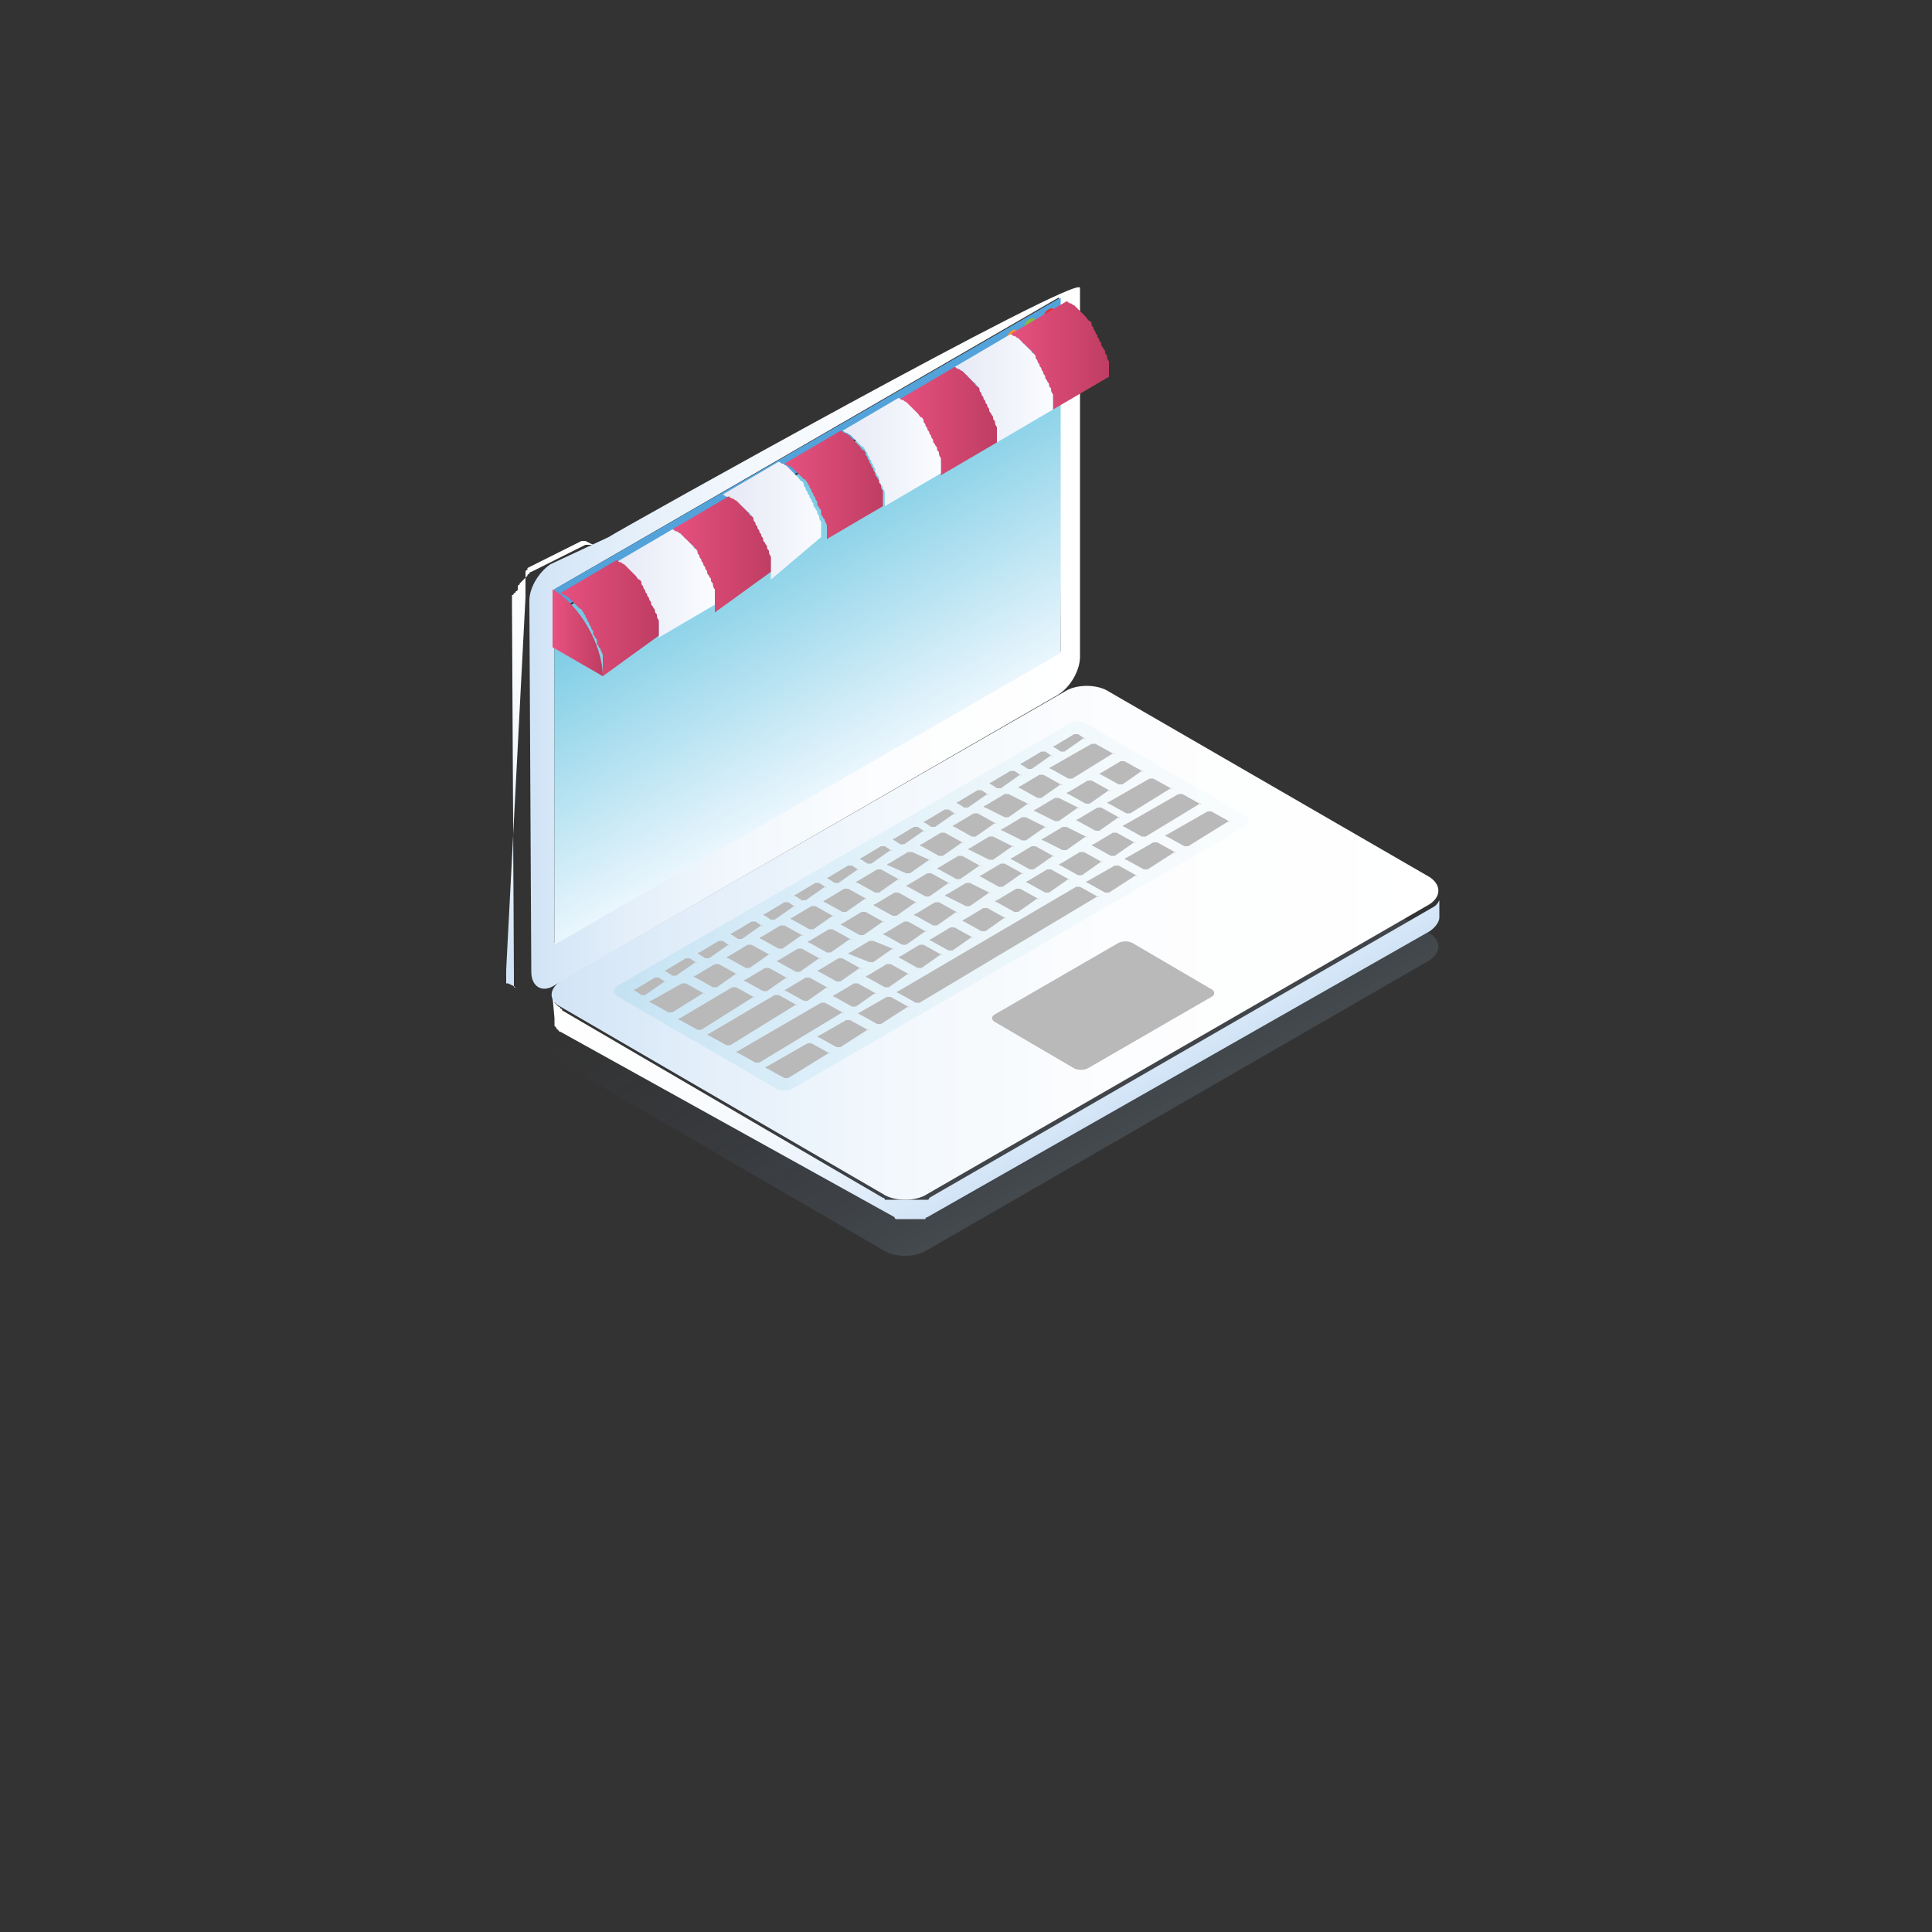 <?xml version="1.0" encoding="utf-8"?>
<!-- Generator: Adobe Illustrator 23.0.1, SVG Export Plug-In . SVG Version: 6.00 Build 0)  -->
<svg version="1.1" id="Layer_1" xmlns="http://www.w3.org/2000/svg" xmlns:xlink="http://www.w3.org/1999/xlink" x="0px" y="0px"
	 viewBox="0 0 100 100" style="enable-background:new 0 0 100 100;" xml:space="preserve">
<rect x="0" y="0" width="100" height="100" fill="#333333" stroke="none"/>
<g id="computer_5_">
	
		<linearGradient id="SVGID_1_" gradientUnits="userSpaceOnUse" x1="984.047" y1="56.547" x2="974.592" y2="40.17" gradientTransform="matrix(-1 0 0 -1 1030.796 100)">
		<stop  offset="0" style="stop-color:#6485C3;stop-opacity:0"/>
		<stop  offset="0.211" style="stop-color:#6A8BC6;stop-opacity:0.127"/>
		<stop  offset="0.495" style="stop-color:#7A9CCF;stop-opacity:0.297"/>
		<stop  offset="0.819" style="stop-color:#95B8DE;stop-opacity:0.491"/>
		<stop  offset="1" style="stop-color:#A7CBE8;stop-opacity:0.6"/>
	</linearGradient>
	<path style="opacity:0.24;fill:url(#SVGID_1_);enable-background:new    ;" d="M55.1,38.7c0.6-0.4,1.7-0.4,2.3,0L74,48.3
		c0.6,0.4,0.6,1,0,1.4l-26,15c-0.6,0.4-1.7,0.4-2.3,0L29,55c-0.6-0.3-0.6-0.9,0-1.3L55.1,38.7z"/>
	
		<linearGradient id="SVGID_2_" gradientUnits="userSpaceOnUse" x1="956.346" y1="51.2" x2="1002.189" y2="51.2" gradientTransform="matrix(-1 0 0 -1 1030.796 100)">
		<stop  offset="0" style="stop-color:#FFFFFF"/>
		<stop  offset="0.366" style="stop-color:#FCFDFE"/>
		<stop  offset="0.613" style="stop-color:#F3F8FD"/>
		<stop  offset="0.825" style="stop-color:#E4EFFA"/>
		<stop  offset="1" style="stop-color:#D1E4F6"/>
	</linearGradient>
	<path style="fill:url(#SVGID_2_);" d="M55.1,35.8c0.6-0.4,1.7-0.4,2.3,0L74,45.4c0.6,0.4,0.6,1,0,1.4l-26,15
		c-0.6,0.4-1.7,0.4-2.3,0L29,52.1c-0.6-0.3-0.6-0.9,0-1.3L55.1,35.8z"/>
	
		<linearGradient id="SVGID_3_" gradientUnits="userSpaceOnUse" x1="984.166" y1="58.907" x2="974.33" y2="41.87" gradientTransform="matrix(-1 0 0 -1 1030.796 100)">
		<stop  offset="0" style="stop-color:#FFFFFF"/>
		<stop  offset="0.366" style="stop-color:#FCFDFE"/>
		<stop  offset="0.613" style="stop-color:#F3F8FD"/>
		<stop  offset="0.825" style="stop-color:#E4EFFA"/>
		<stop  offset="1" style="stop-color:#D1E4F6"/>
	</linearGradient>
	<path style="fill:url(#SVGID_3_);" d="M28.6,51.6L28.6,51.6L28.6,51.6C28.6,51.7,28.6,51.7,28.6,51.6c0,0.1,0,0.1,0.1,0.2l0,0
		c0,0,0,0,0,0.1l0,0c0,0,0,0,0.1,0.1l0,0c0,0,0,0,0.1,0.1l0,0c0,0,0.1,0,0.1,0.1l0,0c0,0,0.1,0,0.1,0.1L45.7,62c0,0,0.1,0,0.1,0.1
		l0,0h0.1l0,0H46h0.1c0,0,0,0,0.1,0h0.1c0,0,0,0,0.1,0l0,0h0.1l0,0c0,0,0,0,0.1,0h0.1c0,0,0,0,0.1,0h0.1H47h0.1h0.1h0.1
		c0,0,0,0,0.1,0h0.1c0,0,0,0,0.1,0h0.1c0,0,0,0,0.1,0l0,0h0.1l0,0H48l0,0c0,0,0.1,0,0.1-0.1l26-15c0.2-0.1,0.3-0.2,0.4-0.4v-0.1
		v-0.1v-0.1l0,0l0,0v1.2c0,0.2-0.2,0.5-0.5,0.7L48,63c0,0-0.1,0-0.1,0.1l0,0c0,0,0,0-0.1,0l0,0l0,0h-0.1l0,0l0,0l0,0h-0.1l0,0l0,0
		h-0.1l0,0l0,0h-0.1l0,0l0,0h-0.1l0,0l0,0h-0.1l0,0l0,0h-0.1l0,0l0,0l0,0H47l0,0l0,0c0,0,0,0-0.1,0h-0.1c0,0,0,0-0.1,0h-0.1l0,0
		h-0.1l0,0h-0.1l0,0c0,0-0.1,0-0.1-0.1L29,53.4l0,0c0,0-0.1,0-0.1-0.1l0,0c0,0-0.1,0-0.1-0.1l0,0l0,0c0,0,0,0-0.1-0.1l0,0l0,0l0,0
		l0,0c0,0,0,0,0-0.1l0,0l0,0c0,0,0,0,0-0.1l0,0l0,0c0,0,0,0,0-0.1l0,0l0,0c0,0,0,0,0-0.1l0,0L28.6,51.6
		C28.6,51.5,28.6,51.6,28.6,51.6z"/>
	<g>
		
			<linearGradient id="SVGID_4_" gradientUnits="userSpaceOnUse" x1="974.85" y1="66.979" x2="1003.215" y2="66.979" gradientTransform="matrix(-1 0 0 -1 1030.796 100)">
			<stop  offset="0" style="stop-color:#FFFFFF"/>
			<stop  offset="0.366" style="stop-color:#FCFDFE"/>
			<stop  offset="0.613" style="stop-color:#F3F8FD"/>
			<stop  offset="0.825" style="stop-color:#E4EFFA"/>
			<stop  offset="1" style="stop-color:#D1E4F6"/>
		</linearGradient>
		<path style="fill:url(#SVGID_4_);" d="M31.5,27.8c0.6-0.4,24.4-13.7,24.4-12.9V34c0,0.7-0.5,1.6-1.2,2l-26,15
			c-0.6,0.4-1.2,0.1-1.2-0.7l-0.1-19.2c0-0.7,0.5-1.5,1.1-1.9L31.5,27.8z M28.7,48.8l26.2-15.1l-0.1-18.3L28.7,30.5V48.8"/>
	</g>
	
		<linearGradient id="SVGID_5_" gradientUnits="userSpaceOnUse" x1="994.884" y1="68.662" x2="1008.807" y2="54.739" gradientTransform="matrix(-1 0 0 -1 1030.796 100)">
		<stop  offset="0" style="stop-color:#FFFFFF"/>
		<stop  offset="0.366" style="stop-color:#FCFDFE"/>
		<stop  offset="0.613" style="stop-color:#F3F8FD"/>
		<stop  offset="0.825" style="stop-color:#E4EFFA"/>
		<stop  offset="1" style="stop-color:#D1E4F6"/>
	</linearGradient>
	<path style="fill:url(#SVGID_5_);" d="M27.2,30.9C27.2,30.8,27.2,30.8,27.2,30.9C27.2,30.8,27.2,30.8,27.2,30.9
		C27.2,30.8,27.2,30.8,27.2,30.9c0-0.1,0-0.1,0-0.1s0,0,0-0.1c0,0,0,0,0-0.1l0,0l0,0c0,0,0,0,0-0.1c0,0,0,0,0-0.1l0,0l0,0l0,0
		c0,0,0,0,0-0.1l0,0l0,0l0,0c0,0,0,0,0-0.1c0,0,0,0,0-0.1l0,0l0,0l0,0c0,0,0,0,0-0.1l0,0l0,0l0,0c0,0,0,0,0-0.1c0,0,0,0,0-0.1l0,0
		l0,0l0,0c0,0,0,0,0-0.1l0,0l0,0l0,0c0,0,0,0,0-0.1l0,0c0,0,0-0.1,0.1-0.1l0,0l0,0c0,0,0,0,0-0.1l0,0l0,0l0,0l0,0l0,0l0,0l0,0l0,0
		l0,0l0,0l0,0l0,0l0,0l0,0l0,0l0,0l0,0l0,0l0,0l0,0l0,0l0,0l0,0l2.8-1.4l0,0l0,0l0,0l0,0l0,0l0,0l0,0l0,0l0,0l0,0l0,0l0,0l0,0l0,0
		l0,0l0,0l0,0l0,0l0,0l0,0l0,0l0,0l0,0l0,0l0,0l0,0l0,0l0,0l0,0l0,0l0,0l0,0l0,0c0,0,0,0,0.1,0l0,0l0,0h0.1l0,0l0,0l0,0l0,0l0,0l0,0
		l0.4,0.2l0,0l0,0l0,0l0,0c0,0,0,0-0.1,0l0,0c0,0,0,0-0.1,0l0,0l0,0l0,0l0,0l0,0l0,0l0,0l0,0l0,0l0,0l0,0l0,0l0,0l0,0h-0.1l0,0l0,0
		l0,0c0,0,0,0-0.1,0l-2.8,1.4c0,0-0.1,0-0.1,0.1l0,0c0,0-0.1,0-0.1,0.1l0,0l-0.1,0.1l0,0L27.1,30l0,0L27,30.1l0,0l-0.1,0.1l0,0
		c0,0,0,0.1-0.1,0.1c0,0,0,0,0,0.1c0,0,0,0,0,0.1l0,0c0,0,0,0.1-0.1,0.1l0,0c0,0,0,0.1-0.1,0.1l0,0c0,0,0,0.1-0.1,0.1l0,0v0.1l0,0
		V31l0,0v0.1l0,0v0.1l0,0v0.1l0.1,19.2v0.1l0,0v0.1l0,0v0.1l0,0v0.1l0,0V51l0,0c0,0,0,0,0,0.1l0,0l0,0l0,0c0,0,0,0,0.1,0l-0.4-0.2
		c0,0,0,0-0.1,0l0,0l0,0l0,0c0,0,0,0,0-0.1l0,0l0,0v-0.1l0,0l0,0c0,0,0,0,0-0.1l0,0l0,0l0,0c0,0,0,0,0-0.1l0,0l0,0l0,0
		c0,0,0,0,0-0.1l0,0l0,0l0,0c0,0,0,0,0-0.1c0,0,0,0,0-0.1l0,0L27.2,30.9L27.2,30.9z"/>
	<g id="screen_3_">
		
			<linearGradient id="SVGID_6_" gradientUnits="userSpaceOnUse" x1="-271.303" y1="73.623" x2="-263.887" y2="60.778" gradientTransform="matrix(1 0 0 -1 309.395 100)">
			<stop  offset="5.762439e-03" style="stop-color:#71C8E2"/>
			<stop  offset="1" style="stop-color:#EAF6FD"/>
		</linearGradient>
		<path style="fill:url(#SVGID_6_);" d="M54.9,33.8L28.7,48.9V31.8l26.2-15.1V33.8z"/>
		<polygon style="fill:#53A2DA;" points="54.9,15.4 28.7,30.5 28.7,31.7 54.9,16.6 		"/>
		<g>
			<path style="fill:#E52E31;" d="M54.3,16c-0.2,0.1-0.3,0.3-0.3,0.5s0.1,0.3,0.3,0.2c0.2-0.1,0.3-0.3,0.3-0.5S54.5,15.9,54.3,16z"
				/>
		</g>
		<g>
			<path style="fill:#7FBB48;" d="M53.3,16.5C53.1,16.6,53,16.8,53,17s0.1,0.3,0.3,0.2c0.2-0.1,0.3-0.3,0.3-0.5S53.5,16.4,53.3,16.5
				z"/>
		</g>
		<g>
			<path style="fill:#F2902A;" d="M52.4,17.1c-0.2,0.1-0.3,0.3-0.3,0.5s0.1,0.3,0.3,0.2c0.2-0.1,0.3-0.3,0.3-0.5S52.5,17,52.4,17.1z
				"/>
		</g>
	</g>
	<g style="opacity:0.2;">
		
			<linearGradient id="SVGID_7_" gradientUnits="userSpaceOnUse" x1="-277.62" y1="53.1" x2="-244.822" y2="53.1" gradientTransform="matrix(1 0 0 -1 309.395 100)">
			<stop  offset="5.762439e-03" style="stop-color:#71C8E2"/>
			<stop  offset="1" style="stop-color:#EAF6FD"/>
		</linearGradient>
		<path style="fill:url(#SVGID_7_);" d="M64.4,42.2c0.3,0.2,0.3,0.4,0,0.6L41.1,56.3c-0.3,0.2-0.7,0.2-1,0L32,51.6
			c-0.3-0.2-0.3-0.4,0-0.6l23.3-13.5c0.3-0.2,0.7-0.2,1,0L64.4,42.2z"/>
	</g>
	<g>
		<g>
			<g>
				<path style="fill:#B9B9B9;" d="M37.7,48.9C37.8,48.9,37.8,49,37.7,48.9l-1,0.7c-0.1,0-0.2,0-0.2,0l-0.3-0.2
					c-0.1,0-0.1-0.1,0-0.1l1-0.6c0.1,0,0.2,0,0.2,0L37.7,48.9z"/>
			</g>
		</g>
		<g>
			<g>
				<path style="fill:#B9B9B9;" d="M39.8,49.4C39.9,49.4,39.9,49.5,39.8,49.4l-1,0.7c-0.1,0-0.2,0-0.2,0l-0.9-0.5
					c-0.1,0-0.1-0.1,0-0.1l1-0.6c0.1,0,0.2,0,0.2,0L39.8,49.4z"/>
			</g>
		</g>
		<g>
			<g>
				<path style="fill:#B9B9B9;" d="M38.1,50.4C38.2,50.4,38.2,50.5,38.1,50.4l-1,0.7c-0.1,0-0.2,0-0.2,0L36,50.6
					c-0.1,0-0.1-0.1,0-0.1l1-0.6c0.1,0,0.2,0,0.2,0L38.1,50.4z"/>
			</g>
		</g>
		<g>
			<g>
				<path style="fill:#B9B9B9;" d="M36,49.8C36.1,49.8,36.1,49.9,36,49.8l-1,0.7c-0.1,0-0.2,0-0.2,0l-0.3-0.2c-0.1,0-0.1-0.1,0-0.1
					l1-0.6c0.1,0,0.2,0,0.2,0L36,49.8z"/>
			</g>
		</g>
		<g>
			<g>
				<path style="fill:#B9B9B9;" d="M34.4,50.8C34.5,50.8,34.5,50.9,34.4,50.8l-1,0.7c-0.1,0-0.2,0-0.2,0l-0.3-0.2
					c-0.1,0-0.1-0.1,0-0.1l1-0.6c0.1,0,0.2,0,0.2,0L34.4,50.8z"/>
			</g>
		</g>
		<g>
			<g>
				<path style="fill:#B9B9B9;" d="M39.4,47.9C39.5,47.9,39.5,48,39.4,47.9l-1,0.7c-0.1,0-0.2,0-0.2,0l-0.3-0.2
					c-0.1,0-0.1-0.1,0-0.1l1-0.6c0.1,0,0.2,0,0.2,0L39.4,47.9z"/>
			</g>
		</g>
		<g>
			<g>
				<path style="fill:#B9B9B9;" d="M56.1,38.2C56.2,38.2,56.2,38.3,56.1,38.2l-1,0.7c-0.1,0-0.2,0-0.2,0l-0.3-0.2
					c-0.1,0-0.1-0.1,0-0.1l1-0.6c0.1,0,0.2,0,0.2,0L56.1,38.2z"/>
			</g>
		</g>
		<g>
			<g>
				<path style="fill:#B9B9B9;" d="M59.1,39.9C59.2,39.9,59.2,40,59.1,39.9l-1,0.7c-0.1,0-0.2,0-0.2,0L57,40.1c-0.1,0-0.1-0.1,0-0.1
					l1-0.6c0.1,0,0.2,0,0.2,0L59.1,39.9z"/>
			</g>
		</g>
		<g>
			<g>
				<path style="fill:#B9B9B9;" d="M57.4,40.9C57.5,40.9,57.5,41,57.4,40.9l-1,0.7c-0.1,0-0.2,0-0.2,0l-0.9-0.5
					c-0.1,0-0.1-0.1,0-0.1l1-0.6c0.1,0,0.2,0,0.2,0L57.4,40.9z"/>
			</g>
		</g>
		<g>
			<g>
				<path style="fill:#B9B9B9;" d="M55.3,45.5C55.4,45.5,55.4,45.6,55.3,45.5l-1,0.7c-0.1,0-0.2,0-0.2,0l-0.9-0.5
					c-0.1,0-0.1-0.1,0-0.1l1-0.6c0.1,0,0.2,0,0.2,0L55.3,45.5z"/>
			</g>
		</g>
		<g style="enable-background:new    ;">
			<g>
				<g>
					<path style="fill:#B9B9B9;" d="M54.4,39.1C54.5,39.1,54.5,39.2,54.4,39.1l-1,0.7c-0.1,0-0.2,0-0.2,0l-0.3-0.2
						c-0.1,0-0.1-0.1,0-0.1l1-0.6c0.1,0,0.2,0,0.2,0L54.4,39.1z"/>
				</g>
			</g>
			<g>
				<g>
					<path style="fill:#B9B9B9;" d="M57.6,39C57.7,39,57.7,39.1,57.6,39l-2.1,1.3c-0.1,0-0.2,0-0.2,0l-0.9-0.5c-0.1,0-0.1-0.1,0-0.1
						l2.1-1.2c0.1,0,0.2,0,0.2,0L57.6,39z"/>
				</g>
			</g>
			<g>
				<g>
					<path style="fill:#B9B9B9;" d="M52.8,40.1C52.9,40.1,52.9,40.2,52.8,40.1l-1,0.7c-0.1,0-0.2,0-0.2,0l-0.3-0.2
						c-0.1,0-0.1-0.1,0-0.1l1-0.6c0.1,0,0.2,0,0.2,0L52.8,40.1z"/>
				</g>
			</g>
			<g>
				<g>
					<path style="fill:#B9B9B9;" d="M54.9,40.6C55,40.6,55,40.7,54.9,40.6l-1,0.7c-0.1,0-0.2,0-0.2,0l-0.9-0.5c-0.1,0-0.1-0.1,0-0.1
						l1-0.6c0.1,0,0.2,0,0.2,0L54.9,40.6z"/>
				</g>
			</g>
			<g>
				<g>
					<path style="fill:#B9B9B9;" d="M60.6,40.8C60.7,40.8,60.7,40.9,60.6,40.8l-2.1,1.3c-0.1,0-0.2,0-0.2,0l-0.9-0.5
						c-0.1,0-0.1-0.1,0-0.1l2.1-1.2c0.1,0,0.2,0,0.2,0L60.6,40.8z"/>
				</g>
			</g>
			<g>
				<g>
					<path style="fill:#B9B9B9;" d="M55.8,41.8C55.9,41.8,55.9,41.9,55.8,41.8l-1,0.7c-0.1,0-0.2,0-0.2,0l-1-0.5
						c-0.1,0-0.1-0.1,0-0.1l1-0.6c0.1,0,0.2,0,0.2,0L55.8,41.8z"/>
				</g>
			</g>
			<g>
				<g>
					<path style="fill:#B9B9B9;" d="M57.9,42.3C58,42.3,58,42.4,57.9,42.3l-1,0.7c-0.1,0-0.2,0-0.2,0l-0.9-0.5c-0.1,0-0.1-0.1,0-0.1
						l1-0.6c0.1,0,0.2,0,0.2,0L57.9,42.3z"/>
				</g>
			</g>
			<g>
				<g>
					<path style="fill:#B9B9B9;" d="M62.1,41.6C62.2,41.6,62.2,41.7,62.1,41.6l-2.8,1.7c-0.1,0-0.2,0-0.2,0l-0.9-0.5
						c-0.1,0-0.1-0.1,0-0.1l2.8-1.6c0.1,0,0.2,0,0.2,0L62.1,41.6z"/>
				</g>
			</g>
			<g>
				<g>
					<path style="fill:#B9B9B9;" d="M54.1,42.8C54.2,42.8,54.2,42.9,54.1,42.8l-1,0.7c-0.1,0-0.2,0-0.2,0l-1-0.5
						c-0.1,0-0.1-0.1,0-0.1l1-0.6c0.1,0,0.2,0,0.2,0L54.1,42.8z"/>
				</g>
			</g>
			<g>
				<g>
					<path style="fill:#B9B9B9;" d="M63.6,42.5C63.7,42.5,63.7,42.6,63.6,42.5l-2.1,1.3c-0.1,0-0.2,0-0.2,0l-0.9-0.5
						c-0.1,0-0.1-0.1,0-0.1l2.1-1.2c0.1,0,0.2,0,0.2,0L63.6,42.5z"/>
				</g>
			</g>
			<g>
				<g>
					<path style="fill:#B9B9B9;" d="M56.2,43.3C56.3,43.3,56.3,43.4,56.2,43.3l-1,0.7c-0.1,0-0.2,0-0.2,0l-1-0.5
						c-0.1,0-0.1-0.1,0-0.1l1-0.6c0.1,0,0.2,0,0.2,0L56.2,43.3z"/>
				</g>
			</g>
			<g>
				<g>
					<path style="fill:#B9B9B9;" d="M58.7,43.6C58.8,43.6,58.8,43.7,58.7,43.6l-1,0.7c-0.1,0-0.2,0-0.2,0l-0.9-0.5
						c-0.1,0-0.1-0.1,0-0.1l1-0.6c0.1,0,0.2,0,0.2,0L58.7,43.6z"/>
				</g>
			</g>
			<g>
				<g>
					<path style="fill:#B9B9B9;" d="M60.8,44.1C60.9,44.1,60.9,44.2,60.8,44.1L59.4,45c-0.1,0-0.2,0-0.2,0l-0.9-0.5
						c-0.1,0-0.1-0.1,0-0.1l1.4-0.8c0.1,0,0.2,0,0.2,0L60.8,44.1z"/>
				</g>
			</g>
			<g>
				<g>
					<path style="fill:#B9B9B9;" d="M57,44.6C57.1,44.6,57.1,44.7,57,44.6l-1,0.7c-0.1,0-0.2,0-0.2,0l-0.9-0.5c-0.1,0-0.1-0.1,0-0.1
						l1-0.6c0.1,0,0.2,0,0.2,0L57,44.6z"/>
				</g>
			</g>
			<g>
				<g>
					<path style="fill:#B9B9B9;" d="M58.8,45.3C58.9,45.3,58.9,45.4,58.8,45.3l-1.4,0.9c-0.1,0-0.2,0-0.2,0l-0.9-0.5
						c-0.1,0-0.1-0.1,0-0.1l1.4-0.8c0.1,0,0.2,0,0.2,0L58.8,45.3z"/>
				</g>
			</g>
		</g>
		<g>
			<g>
				<path style="fill:#B9B9B9;" d="M51.1,41.1C51.2,41.1,51.2,41.2,51.1,41.1l-1,0.7c-0.1,0-0.2,0-0.2,0l-0.3-0.2
					c-0.1,0-0.1-0.1,0-0.1l1-0.6c0.1,0,0.2,0,0.2,0L51.1,41.1z"/>
			</g>
		</g>
		<g style="enable-background:new    ;">
			<g>
				<g>
					<path style="fill:#B9B9B9;" d="M51.5,42.6C51.6,42.6,51.6,42.7,51.5,42.6l-1,0.7c-0.1,0-0.2,0-0.2,0l-0.9-0.5
						c-0.1,0-0.1-0.1,0-0.1l1-0.6c0.1,0,0.2,0,0.2,0L51.5,42.6z"/>
				</g>
			</g>
			<g>
				<g>
					<path style="fill:#B9B9B9;" d="M52.4,43.8C52.5,43.8,52.5,43.9,52.4,43.8l-1,0.7c-0.1,0-0.2,0-0.2,0l-1-0.5
						c-0.1,0-0.1-0.1,0-0.1l1-0.6c0.1,0,0.2,0,0.2,0L52.4,43.8z"/>
				</g>
			</g>
		</g>
		<g>
			<g>
				<path style="fill:#B9B9B9;" d="M49.4,42.1C49.5,42.1,49.5,42.2,49.4,42.1l-1,0.7c-0.1,0-0.2,0-0.2,0l-0.3-0.2
					c-0.1,0-0.1-0.1,0-0.1l1-0.6c0.1,0,0.2,0,0.2,0L49.4,42.1z"/>
			</g>
		</g>
		<g>
			<g>
				<path style="fill:#B9B9B9;" d="M47.8,43C47.9,43,47.9,43.1,47.8,43l-1,0.7c-0.1,0-0.2,0-0.2,0l-0.3-0.2c-0.1,0-0.1-0.1,0-0.1
					l1-0.6c0.1,0,0.2,0,0.2,0L47.8,43z"/>
			</g>
		</g>
		<g>
			<g>
				<path style="fill:#B9B9B9;" d="M50.3,48.5C50.4,48.5,50.4,48.6,50.3,48.5l-1,0.7c-0.1,0-0.2,0-0.2,0l-0.9-0.5
					c-0.1,0-0.1-0.1,0-0.1l1-0.6c0.1,0,0.2,0,0.2,0L50.3,48.5z"/>
			</g>
		</g>
		<g style="enable-background:new    ;">
			<g>
				<g>
					<path style="fill:#B9B9B9;" d="M45.3,51.4C45.4,51.4,45.4,51.5,45.3,51.4l-1,0.7c-0.1,0-0.2,0-0.2,0l-0.9-0.5
						c-0.1,0-0.1-0.1,0-0.1l1-0.6c0.1,0,0.2,0,0.2,0L45.3,51.4z"/>
				</g>
			</g>
			<g>
				<g>
					<path style="fill:#B9B9B9;" d="M43.6,52.4C43.7,52.4,43.7,52.5,43.6,52.4L39.3,55c-0.1,0-0.2,0-0.2,0l-0.9-0.5
						c-0.1,0-0.1-0.1,0-0.1l4.3-2.5c0.1,0,0.2,0,0.2,0L43.6,52.4z"/>
				</g>
			</g>
		</g>
		<g>
			<g>
				<path style="fill:#B9B9B9;" d="M47,50.4C47.1,50.4,47.1,50.5,47,50.4l-1,0.7c-0.1,0-0.2,0-0.2,0l-0.9-0.5c-0.1,0-0.1-0.1,0-0.1
					l1-0.6c0.1,0,0.2,0,0.2,0L47,50.4z"/>
			</g>
		</g>
		<g>
			<g>
				<path style="fill:#B9B9B9;" d="M47,52.1C47.1,52.1,47.1,52.2,47,52.1L45.6,53c-0.1,0-0.2,0-0.2,0l-0.9-0.5c-0.1,0-0.1-0.1,0-0.1
					l1.4-0.8c0.1,0,0.2,0,0.2,0L47,52.1z"/>
			</g>
		</g>
		<g style="enable-background:new    ;">
			<g>
				<g>
					<path style="fill:#B9B9B9;" d="M52.9,45.2C53,45.2,53,45.3,52.9,45.2l-1,0.7c-0.1,0-0.2,0-0.2,0l-0.9-0.5c-0.1,0-0.1-0.1,0-0.1
						l1-0.6c0.1,0,0.2,0,0.2,0L52.9,45.2z"/>
				</g>
			</g>
			<g>
				<g>
					<path style="fill:#B9B9B9;" d="M46.5,45.5C46.6,45.5,46.6,45.6,46.5,45.5l-1,0.7c-0.1,0-0.2,0-0.2,0l-0.9-0.5
						c-0.1,0-0.1-0.1,0-0.1l1-0.6c0.1,0,0.2,0,0.2,0L46.5,45.5z"/>
				</g>
			</g>
			<g>
				<g>
					<path style="fill:#B9B9B9;" d="M49.1,45.7C49.2,45.7,49.2,45.8,49.1,45.7l-1,0.7c-0.1,0-0.2,0-0.2,0L47,45.9
						c-0.1,0-0.1-0.1,0-0.1l1-0.6c0.1,0,0.2,0,0.2,0L49.1,45.7z"/>
				</g>
			</g>
			<g>
				<g>
					<path style="fill:#B9B9B9;" d="M51.2,46.2C51.3,46.2,51.3,46.3,51.2,46.2l-1,0.7c-0.1,0-0.2,0-0.2,0l-1-0.5
						c-0.1,0-0.1-0.1,0-0.1l1-0.6c0.1,0,0.2,0,0.2,0L51.2,46.2z"/>
				</g>
			</g>
			<g>
				<g>
					<path style="fill:#B9B9B9;" d="M53.7,46.5C53.8,46.5,53.8,46.6,53.7,46.5l-1,0.7c-0.1,0-0.2,0-0.2,0l-0.9-0.5
						c-0.1,0-0.1-0.1,0-0.1l1-0.6c0.1,0,0.2,0,0.2,0L53.7,46.5z"/>
				</g>
			</g>
			<g>
				<g>
					<path style="fill:#B9B9B9;" d="M47.4,46.7C47.5,46.7,47.5,46.8,47.4,46.7l-1,0.7c-0.1,0-0.2,0-0.2,0l-0.9-0.5
						c-0.1,0-0.1-0.1,0-0.1l1-0.6c0.1,0,0.2,0,0.2,0L47.4,46.7z"/>
				</g>
			</g>
			<g>
				<g>
					<path style="fill:#B9B9B9;" d="M49.5,47.2C49.6,47.2,49.6,47.3,49.5,47.2l-1,0.7c-0.1,0-0.2,0-0.2,0l-0.9-0.5
						c-0.1,0-0.1-0.1,0-0.1l1-0.6c0.1,0,0.2,0,0.2,0L49.5,47.2z"/>
				</g>
			</g>
			<g>
				<g>
					<path style="fill:#B9B9B9;" d="M52,47.5C52.1,47.5,52.1,47.6,52,47.5l-1,0.7c-0.1,0-0.2,0-0.2,0l-0.9-0.5c-0.1,0-0.1-0.1,0-0.1
						l1-0.6c0.1,0,0.2,0,0.2,0L52,47.5z"/>
				</g>
			</g>
			<g>
				<g>
					<path style="fill:#B9B9B9;" d="M47.9,48.2C48,48.2,48,48.3,47.9,48.2l-1,0.7c-0.1,0-0.2,0-0.2,0l-0.9-0.5c-0.1,0-0.1-0.1,0-0.1
						l1-0.6c0.1,0,0.2,0,0.2,0L47.9,48.2z"/>
				</g>
			</g>
			<g>
				<g>
					<path style="fill:#B9B9B9;" d="M48.7,49.4C48.8,49.4,48.8,49.5,48.7,49.4l-1,0.7c-0.1,0-0.2,0-0.2,0l-0.9-0.5
						c-0.1,0-0.1-0.1,0-0.1l1-0.6c0.1,0,0.2,0,0.2,0L48.7,49.4z"/>
				</g>
			</g>
			<g>
				<g>
					<path style="fill:#B9B9B9;" d="M56.8,46.4C56.9,46.4,56.9,46.5,56.8,46.4l-9.2,5.5c-0.1,0-0.2,0-0.2,0l-0.9-0.5
						c-0.1,0-0.1-0.1,0-0.1l9.2-5.4c0.1,0,0.2,0,0.2,0L56.8,46.4z"/>
				</g>
			</g>
		</g>
		<g>
			<g>
				<path style="fill:#B9B9B9;" d="M49.8,43.6C49.9,43.6,49.9,43.7,49.8,43.6l-1,0.7c-0.1,0-0.2,0-0.2,0l-0.9-0.5
					c-0.1,0-0.1-0.1,0-0.1l1-0.6c0.1,0,0.2,0,0.2,0L49.8,43.6z"/>
			</g>
		</g>
		<g>
			<g>
				<path style="fill:#B9B9B9;" d="M48.1,44.5C48.2,44.5,48.2,44.6,48.1,44.5l-1,0.7c-0.1,0-0.2,0-0.2,0L46,44.8
					c-0.1,0-0.1-0.1,0-0.1l1-0.6c0.1,0,0.2,0,0.2,0L48.1,44.5z"/>
			</g>
		</g>
		<g>
			<g>
				<path style="fill:#B9B9B9;" d="M46.1,44C46.2,44,46.2,44.1,46.1,44l-1,0.7c-0.1,0-0.2,0-0.2,0l-0.3-0.2c-0.1,0-0.1-0.1,0-0.1
					l1-0.6c0.1,0,0.2,0,0.2,0L46.1,44z"/>
			</g>
		</g>
		<g>
			<g>
				<path style="fill:#B9B9B9;" d="M44.4,45C44.5,45,44.5,45.1,44.4,45l-1,0.7c-0.1,0-0.2,0-0.2,0l-0.3-0.2c-0.1,0-0.1-0.1,0-0.1
					l1-0.6c0.1,0,0.2,0,0.2,0L44.4,45z"/>
			</g>
		</g>
		<g>
			<g>
				<path style="fill:#B9B9B9;" d="M45.7,47.7C45.8,47.7,45.8,47.8,45.7,47.7l-1,0.7c-0.1,0-0.2,0-0.2,0l-0.9-0.5
					c-0.1,0-0.1-0.1,0-0.1l1-0.6c0.1,0,0.2,0,0.2,0L45.7,47.7z"/>
			</g>
		</g>
		<g style="enable-background:new    ;">
			<g>
				<g>
					<path style="fill:#B9B9B9;" d="M44,48.6C44.1,48.6,44.1,48.7,44,48.6l-1,0.7c-0.1,0-0.2,0-0.2,0l-0.9-0.5c-0.1,0-0.1-0.1,0-0.1
						l1-0.6c0.1,0,0.2,0,0.2,0L44,48.6z"/>
				</g>
			</g>
			<g>
				<g>
					<path style="fill:#B9B9B9;" d="M46.2,49.1C46.3,49.1,46.3,49.2,46.2,49.1l-1,0.7c-0.1,0-0.2,0-0.2,0l-1-0.4
						c-0.1,0-0.1-0.1,0-0.1l1-0.6c0.1,0,0.2,0,0.2,0L46.2,49.1z"/>
				</g>
			</g>
			<g>
				<g>
					<path style="fill:#B9B9B9;" d="M42.4,49.6C42.5,49.6,42.5,49.7,42.4,49.6l-1,0.7c-0.1,0-0.2,0-0.2,0l-0.9-0.5
						c-0.1,0-0.1-0.1,0-0.1l1-0.6c0.1,0,0.2,0,0.2,0L42.4,49.6z"/>
				</g>
			</g>
			<g>
				<g>
					<path style="fill:#B9B9B9;" d="M44.5,50.1C44.6,50.1,44.6,50.2,44.5,50.1l-1,0.7c-0.1,0-0.2,0-0.2,0l-0.9-0.5
						c-0.1,0-0.1-0.1,0-0.1l1-0.6c0.1,0,0.2,0,0.2,0L44.5,50.1z"/>
				</g>
			</g>
			<g>
				<g>
					<path style="fill:#B9B9B9;" d="M40.7,50.6C40.8,50.6,40.8,50.7,40.7,50.6l-1,0.7c-0.1,0-0.2,0-0.2,0l-0.9-0.5
						c-0.1,0-0.1-0.1,0-0.1l1-0.6c0.1,0,0.2,0,0.2,0L40.7,50.6z"/>
				</g>
			</g>
			<g>
				<g>
					<path style="fill:#B9B9B9;" d="M42.8,51.1C42.9,51.1,42.9,51.2,42.8,51.1l-1,0.7c-0.1,0-0.2,0-0.2,0l-0.9-0.5
						c-0.1,0-0.1-0.1,0-0.1l1-0.6c0.1,0,0.2,0,0.2,0L42.8,51.1z"/>
				</g>
			</g>
			<g>
				<g>
					<path style="fill:#B9B9B9;" d="M39,51.6C39.1,51.6,39.1,51.7,39,51.6l-2.7,1.7c-0.1,0-0.2,0-0.2,0l-0.9-0.5
						c-0.1,0-0.1-0.1,0-0.1l2.7-1.6c0.1,0,0.2,0,0.2,0L39,51.6z"/>
				</g>
			</g>
			<g>
				<g>
					<path style="fill:#B9B9B9;" d="M41.2,52C41.3,52,41.3,52.1,41.2,52l-3.4,2.1c-0.1,0-0.2,0-0.2,0l-0.9-0.5c-0.1,0-0.1-0.1,0-0.1
						l3.4-2c0.1,0,0.2,0,0.2,0L41.2,52z"/>
				</g>
			</g>
		</g>
		<g>
			<g>
				<path style="fill:#B9B9B9;" d="M41.5,48.4C41.6,48.4,41.6,48.5,41.5,48.4l-1,0.7c-0.1,0-0.2,0-0.2,0l-0.9-0.5
					c-0.1,0-0.1-0.1,0-0.1l1-0.6c0.1,0,0.2,0,0.2,0L41.5,48.4z"/>
			</g>
		</g>
		<g>
			<g>
				<path style="fill:#B9B9B9;" d="M43.1,47.4C43.2,47.4,43.2,47.5,43.1,47.4l-1,0.7c-0.1,0-0.2,0-0.2,0L41,47.6
					c-0.1,0-0.1-0.1,0-0.1l1-0.6c0.1,0,0.2,0,0.2,0L43.1,47.4z"/>
			</g>
		</g>
		<g>
			<g>
				<path style="fill:#B9B9B9;" d="M44.8,46.5C44.9,46.5,44.9,46.6,44.8,46.5l-1,0.7c-0.1,0-0.2,0-0.2,0l-0.9-0.5
					c-0.1,0-0.1-0.1,0-0.1l1-0.6c0.1,0,0.2,0,0.2,0L44.8,46.5z"/>
			</g>
		</g>
		<g>
			<g>
				<path style="fill:#B9B9B9;" d="M42.7,45.9C42.8,45.9,42.8,46,42.7,45.9l-1,0.7c-0.1,0-0.2,0-0.2,0l-0.3-0.2
					c-0.1,0-0.1-0.1,0-0.1l1-0.6c0.1,0,0.2,0,0.2,0L42.7,45.9z"/>
			</g>
		</g>
		<g>
			<g>
				<path style="fill:#B9B9B9;" d="M41.1,46.9C41.2,46.9,41.2,47,41.1,46.9l-1,0.7c-0.1,0-0.2,0-0.2,0l-0.3-0.2
					c-0.1,0-0.1-0.1,0-0.1l1-0.6c0.1,0,0.2,0,0.2,0L41.1,46.9z"/>
			</g>
		</g>
		<g>
			<g>
				<path style="fill:#B9B9B9;" d="M36.4,51.4C36.5,51.4,36.5,51.5,36.4,51.4l-1.6,1c-0.1,0-0.2,0-0.2,0l-0.9-0.5
					c-0.1,0-0.1-0.1,0-0.1l1.6-0.9c0.1,0,0.2,0,0.2,0L36.4,51.4z"/>
			</g>
		</g>
		<g>
			<g>
				<path style="fill:#B9B9B9;" d="M53.2,41.6C53.3,41.6,53.3,41.7,53.2,41.6l-1,0.7c-0.1,0-0.2,0-0.2,0l-1-0.5
					c-0.1,0-0.1-0.1,0-0.1l1-0.6c0.1,0,0.2,0,0.2,0L53.2,41.6z"/>
			</g>
		</g>
		<g>
			<g>
				<path style="fill:#B9B9B9;" d="M50.7,44.8C50.8,44.8,50.8,44.9,50.7,44.8l-1,0.7c-0.1,0-0.2,0-0.2,0L48.6,45
					c-0.1,0-0.1-0.1,0-0.1l1-0.6c0.1,0,0.2,0,0.2,0L50.7,44.8z"/>
			</g>
		</g>
		<g>
			<g>
				<path style="fill:#B9B9B9;" d="M54.5,44.3C54.6,44.3,54.6,44.4,54.5,44.3l-1,0.7c-0.1,0-0.2,0-0.2,0l-0.9-0.5
					c-0.1,0-0.1-0.1,0-0.1l1-0.6c0.1,0,0.2,0,0.2,0L54.5,44.3z"/>
			</g>
		</g>
		<g>
			<g>
				<path style="fill:#B9B9B9;" d="M42.9,54.5C43,54.5,43,54.6,42.9,54.5l-2.1,1.3c-0.1,0-0.2,0-0.2,0l-0.9-0.5
					c-0.1,0-0.1-0.1,0-0.1l2.1-1.2c0.1,0,0.2,0,0.2,0L42.9,54.5z"/>
			</g>
		</g>
		<g>
			<g>
				<path style="fill:#B9B9B9;" d="M44.9,53.3C45,53.3,45,53.4,44.9,53.3l-1.4,0.9c-0.1,0-0.2,0-0.2,0l-0.9-0.5
					c-0.1,0-0.1-0.1,0-0.1l1.4-0.8c0.1,0,0.2,0,0.2,0L44.9,53.3z"/>
			</g>
		</g>
	</g>
	<g>
		<g>
			<path style="fill:#B9B9B9;" d="M51.5,52.5c-0.2,0.1-0.2,0.3,0,0.4l4.1,2.4c0.2,0.1,0.5,0.1,0.7,0l6.4-3.7c0.2-0.1,0.2-0.3,0-0.4
				l-4.1-2.4c-0.2-0.1-0.5-0.1-0.7,0L51.5,52.5z"/>
		</g>
	</g>
	<g id="drapes_1_">
		
			<linearGradient id="SVGID_8_" gradientUnits="userSpaceOnUse" x1="-257.431" y1="81.6" x2="-251.918" y2="81.6" gradientTransform="matrix(1 0 0 -1 309.395 100)">
			<stop  offset="0" style="stop-color:#E95281"/>
			<stop  offset="1" style="stop-color:#BF3D62"/>
		</linearGradient>
		<path style="fill:url(#SVGID_8_);" d="M54.5,21.1C54.5,21.1,54.5,21,54.5,21.1c0-0.1,0-0.1,0-0.2c0,0,0,0,0-0.1v-0.1
			c0,0,0,0,0-0.1s0-0.2-0.1-0.3l0,0c0-0.1,0-0.1-0.1-0.2l0,0c0-0.1-0.1-0.1-0.1-0.2c0,0,0,0,0-0.1s0-0.1-0.1-0.2l0,0
			c0-0.1-0.1-0.1-0.1-0.2c0,0,0,0,0-0.1s-0.1-0.1-0.1-0.2l0,0c0-0.1-0.1-0.1-0.1-0.2l0,0c0-0.1-0.1-0.1-0.1-0.2l0,0
			c0-0.1-0.1-0.1-0.1-0.2l0,0c0-0.1-0.1-0.1-0.1-0.2l0,0c-0.1-0.1-0.1-0.2-0.2-0.2l0,0L53.2,18l0,0l-0.1-0.1l0,0
			c-0.1-0.1-0.1-0.1-0.2-0.2l0,0c-0.1-0.1-0.1-0.1-0.2-0.2l0,0c-0.1,0-0.1-0.1-0.2-0.1l0,0c-0.1,0-0.1-0.1-0.2-0.1l0,0l0,0l0,0
			l2.9-1.7c0.1,0,0.1,0.1,0.2,0.1l0,0c0.1,0,0.1,0.1,0.2,0.1l0,0c0.1,0.1,0.1,0.1,0.2,0.2l0,0c0.1,0.1,0.1,0.1,0.2,0.2l0,0l0,0
			l0.1,0.1l0,0l0.1,0.1l0,0l0,0c0.1,0.1,0.1,0.2,0.2,0.2l0,0l0,0c0.1,0.1,0.1,0.1,0.1,0.2l0,0l0,0c0,0.1,0.1,0.1,0.1,0.2l0,0l0,0
			c0,0.1,0.1,0.1,0.1,0.2l0,0l0,0c0,0.1,0.1,0.1,0.1,0.2l0,0l0,0c0,0.1,0.1,0.1,0.1,0.2l0,0l0,0c0,0.1,0.1,0.1,0.1,0.2l0,0l0,0
			c0,0.1,0,0.1,0.1,0.2l0,0l0,0c0,0.1,0.1,0.1,0.1,0.2l0,0l0,0c0,0.1,0,0.1,0.1,0.2l0,0l0,0c0,0.1,0,0.2,0.1,0.3l0,0l0,0v0.1
			c0,0,0,0,0,0.1V19c0,0,0,0,0,0.1l0,0c0,0.1,0,0.1,0,0.2l0,0c0,0.1,0,0.1,0,0.2l-2.9,1.7c0-0.1,0-0.1,0-0.2l0,0
			C54.5,21.2,54.5,21.2,54.5,21.1z"/>
		
			<linearGradient id="SVGID_9_" gradientUnits="userSpaceOnUse" x1="1052.698" y1="79.9" x2="1058.21" y2="79.9" gradientTransform="matrix(-1 0 0 -1 1107.254 100)">
			<stop  offset="5.618000e-03" style="stop-color:#FAFCFF"/>
			<stop  offset="1" style="stop-color:#E5E8F5"/>
		</linearGradient>
		<path style="fill:url(#SVGID_9_);" d="M51.6,22.8C51.6,22.8,51.6,22.7,51.6,22.8c0-0.1,0-0.1,0-0.2c0,0,0,0,0-0.1v-0.1
			c0,0,0,0,0-0.1s0-0.2-0.1-0.3l0,0c0-0.1,0-0.1-0.1-0.2l0,0c0-0.1-0.1-0.1-0.1-0.2c0,0,0,0,0-0.1s0-0.1-0.1-0.2l0,0
			c0-0.1-0.1-0.1-0.1-0.2c0,0,0,0,0-0.1S51,20.9,51,20.8l0,0c0-0.1-0.1-0.1-0.1-0.2l0,0c0-0.1-0.1-0.1-0.1-0.2l0,0
			c0-0.1-0.1-0.1-0.1-0.2l0,0c0-0.1-0.1-0.1-0.1-0.2l0,0c-0.1-0.1-0.1-0.2-0.2-0.2l0,0l-0.1-0.1l0,0l-0.1-0.1l0,0
			c-0.1-0.1-0.1-0.1-0.2-0.2l0,0c-0.1-0.1-0.1-0.1-0.2-0.2l0,0c-0.1,0-0.1-0.1-0.2-0.1l0,0c-0.1,0-0.1-0.1-0.2-0.1l0,0l0,0l0,0
			l2.9-1.7c0.1,0,0.1,0.1,0.2,0.1l0,0c0.1,0,0.1,0.1,0.2,0.1l0,0c0.1,0.1,0.1,0.1,0.2,0.2l0,0c0.1,0.1,0.1,0.1,0.2,0.2l0,0l0,0
			l0.1,0.1l0,0l0.1,0.1l0,0l0,0c0.1,0.1,0.1,0.2,0.2,0.2l0,0l0,0c0.1,0.1,0.1,0.1,0.1,0.2l0,0l0,0c0,0.1,0.1,0.1,0.1,0.2l0,0l0,0
			c0,0.1,0.1,0.1,0.1,0.2l0,0l0,0c0,0.1,0.1,0.1,0.1,0.2l0,0l0,0c0,0.1,0.1,0.1,0.1,0.2l0,0l0,0c0,0.1,0.1,0.1,0.1,0.2l0,0l0,0
			c0,0.1,0,0.1,0.1,0.2l0,0l0,0c0,0.1,0.1,0.1,0.1,0.2l0,0l0,0c0,0.1,0,0.1,0.1,0.2l0,0l0,0c0,0.1,0,0.2,0.1,0.3l0,0l0,0v0.1
			c0,0,0,0,0,0.1v0.1c0,0,0,0,0,0.1l0,0c0,0.1,0,0.1,0,0.2l0,0c0,0.1,0,0.1,0,0.2l-2.9,1.7c0-0.1,0-0.1,0-0.2l0,0
			C51.6,22.9,51.6,22.8,51.6,22.8z"/>
		
			<linearGradient id="SVGID_10_" gradientUnits="userSpaceOnUse" x1="-263.273" y1="78.2" x2="-257.76" y2="78.2" gradientTransform="matrix(1 0 0 -1 309.395 100)">
			<stop  offset="0" style="stop-color:#E95281"/>
			<stop  offset="1" style="stop-color:#BF3D62"/>
		</linearGradient>
		<path style="fill:url(#SVGID_10_);" d="M48.7,24.5C48.7,24.4,48.7,24.4,48.7,24.5c0-0.1,0-0.1,0-0.2c0,0,0,0,0-0.1v-0.1
			c0,0,0,0,0-0.1s0-0.2-0.1-0.3l0,0c0-0.1,0-0.1-0.1-0.2l0,0c0-0.1-0.1-0.1-0.1-0.2c0,0,0,0,0-0.1s0-0.1-0.1-0.2l0,0
			c0-0.1-0.1-0.1-0.1-0.2c0,0,0,0,0-0.1s-0.1-0.1-0.1-0.2l0,0c0-0.1-0.1-0.1-0.1-0.2l0,0c0-0.1-0.1-0.1-0.1-0.2l0,0
			c0-0.1-0.1-0.1-0.1-0.2l0,0c0-0.1-0.1-0.1-0.1-0.2l0,0c-0.1-0.1-0.1-0.2-0.2-0.2l0,0l-0.1-0.1l0,0l-0.1-0.1l0,0
			c-0.1-0.1-0.1-0.1-0.2-0.2l0,0C47,21,47,21,46.9,20.9l0,0c-0.1,0-0.1-0.1-0.2-0.1l0,0c-0.1,0-0.1-0.1-0.2-0.1l0,0l0,0l0,0l2.9-1.7
			c0.1,0,0.1,0.1,0.2,0.1l0,0c0.1,0,0.1,0.1,0.2,0.1l0,0c0.1,0.1,0.1,0.1,0.2,0.2l0,0c0.1,0.1,0.1,0.1,0.2,0.2l0,0l0,0l0.1,0.1l0,0
			l0.1,0.1l0,0l0,0c0.1,0.1,0.1,0.2,0.2,0.2l0,0l0,0c0.1,0.1,0.1,0.1,0.1,0.2l0,0l0,0c0,0.1,0.1,0.1,0.1,0.2l0,0l0,0
			c0,0.1,0.1,0.1,0.1,0.2l0,0l0,0c0,0.1,0.1,0.1,0.1,0.2l0,0l0,0c0,0.1,0.1,0.1,0.1,0.2l0,0l0,0c0,0.1,0.1,0.1,0.1,0.2l0,0l0,0
			c0,0.1,0,0.1,0.1,0.2l0,0l0,0c0,0.1,0.1,0.1,0.1,0.2l0,0l0,0c0,0.1,0,0.1,0.1,0.2l0,0l0,0c0,0.1,0,0.2,0.1,0.3l0,0l0,0v0.1
			c0,0,0,0,0,0.1v0.1c0,0,0,0,0,0.1l0,0c0,0.1,0,0.1,0,0.2l0,0c0,0.1,0,0.1,0,0.2l-2.9,1.7c0-0.1,0-0.1,0-0.2l0,0
			C48.7,24.6,48.7,24.5,48.7,24.5z"/>
		
			<linearGradient id="SVGID_11_" gradientUnits="userSpaceOnUse" x1="1058.54" y1="76.6" x2="1064.053" y2="76.6" gradientTransform="matrix(-1 0 0 -1 1107.254 100)">
			<stop  offset="5.618000e-03" style="stop-color:#FAFCFF"/>
			<stop  offset="1" style="stop-color:#E5E8F5"/>
		</linearGradient>
		<path style="fill:url(#SVGID_11_);" d="M45.8,26.1L45.8,26.1c0-0.1,0-0.1,0-0.2c0,0,0,0,0-0.1v-0.1c0,0,0,0,0-0.1s0-0.2-0.1-0.3
			l0,0c0-0.1,0-0.1-0.1-0.2l0,0c0-0.1-0.1-0.1-0.1-0.2c0,0,0,0,0-0.1s0-0.1-0.1-0.2l0,0c0-0.1-0.1-0.1-0.1-0.2c0,0,0,0,0-0.1
			s-0.1-0.1-0.1-0.2l0,0c0-0.1-0.1-0.1-0.1-0.2l0,0c0-0.1-0.1-0.1-0.1-0.2l0,0c0-0.1-0.1-0.1-0.1-0.2l0,0c0-0.1-0.1-0.1-0.1-0.2l0,0
			c-0.1-0.1-0.1-0.2-0.2-0.2l0,0L44.5,23l0,0l-0.1-0.1l0,0c-0.1-0.1-0.1-0.1-0.2-0.2l0,0c-0.1-0.1-0.1-0.1-0.2-0.2l0,0
			c-0.1,0-0.1-0.1-0.2-0.1l0,0c-0.1,0-0.1-0.1-0.2-0.1l0,0l0,0l0,0l2.9-1.7c0.1,0,0.1,0.1,0.2,0.1l0,0c0.1,0,0.1,0.1,0.2,0.1l0,0
			c0.1,0.1,0.1,0.1,0.2,0.2l0,0c0.1,0.1,0.1,0.1,0.2,0.2l0,0l0,0l0.1,0.1l0,0l0.1,0.1l0,0l0,0c0.1,0.1,0.1,0.2,0.2,0.2l0,0l0,0
			c0.1,0.1,0.1,0.1,0.1,0.2l0,0l0,0c0,0.1,0.1,0.1,0.1,0.2l0,0l0,0c0,0.1,0.1,0.1,0.1,0.2l0,0l0,0c0,0.1,0.1,0.1,0.1,0.2l0,0l0,0
			c0,0.1,0.1,0.1,0.1,0.2l0,0l0,0c0,0.1,0.1,0.1,0.1,0.2l0,0l0,0c0,0.1,0,0.1,0.1,0.2l0,0l0,0c0,0.1,0.1,0.1,0.1,0.2l0,0l0,0
			c0,0.1,0,0.1,0.1,0.2l0,0l0,0c0,0.1,0,0.2,0.1,0.3l0,0l0,0v0.1c0,0,0,0,0,0.1V24c0,0,0,0,0,0.1l0,0c0,0.1,0,0.1,0,0.2l0,0
			c0,0.1,0,0.1,0,0.2l-2.9,1.7c0-0.1,0-0.1,0-0.2l0,0C45.8,26.3,45.8,26.2,45.8,26.1z"/>
		
			<linearGradient id="SVGID_12_" gradientUnits="userSpaceOnUse" x1="-269.115" y1="74.9" x2="-263.603" y2="74.9" gradientTransform="matrix(1 0 0 -1 309.395 100)">
			<stop  offset="0" style="stop-color:#E95281"/>
			<stop  offset="1" style="stop-color:#BF3D62"/>
		</linearGradient>
		<path style="fill:url(#SVGID_12_);" d="M42.8,27.8L42.8,27.8c0-0.1,0-0.1,0-0.2c0,0,0,0,0-0.1v-0.1c0,0,0,0,0-0.1s0-0.2-0.1-0.3
			l0,0c0-0.1,0-0.1-0.1-0.2l0,0c0-0.1-0.1-0.1-0.1-0.2c0,0,0,0,0-0.1s0-0.1-0.1-0.2l0,0c0-0.1-0.1-0.1-0.1-0.2c0,0,0,0,0-0.1
			s-0.1-0.1-0.1-0.2l0,0c0-0.1-0.1-0.1-0.1-0.2l0,0c0-0.1-0.1-0.1-0.1-0.2l0,0c0-0.1-0.1-0.1-0.1-0.2l0,0c0-0.1-0.1-0.1-0.1-0.2l0,0
			c-0.1-0.1-0.1-0.2-0.2-0.2l0,0l-0.1-0.1l0,0l-0.1-0.1l0,0c-0.1-0.1-0.1-0.1-0.2-0.2l0,0c-0.1-0.1-0.1-0.1-0.2-0.2l0,0
			c-0.1,0-0.1-0.1-0.2-0.1l0,0c-0.1,0-0.1-0.1-0.2-0.1l0,0l0,0l0,0l2.9-1.7c0.1,0,0.1,0.1,0.2,0.1l0,0c0.1,0,0.1,0.1,0.2,0.1l0,0
			c0.1,0.1,0.1,0.1,0.2,0.2l0,0c0.1,0.1,0.1,0.1,0.2,0.2l0,0l0,0l0.1,0.1l0,0l0.1,0.1l0,0l0,0c0.1,0.1,0.1,0.2,0.2,0.2l0,0l0,0
			c0.1,0.1,0.1,0.1,0.1,0.2l0,0l0,0c0,0.1,0.1,0.1,0.1,0.2l0,0l0,0c0,0.1,0.1,0.1,0.1,0.2l0,0l0,0c0,0.1,0.1,0.1,0.1,0.2l0,0l0,0
			c0,0.1,0.1,0.1,0.1,0.2l0,0l0,0c0,0.1,0.1,0.1,0.1,0.2l0,0l0,0c0,0.1,0,0.1,0.1,0.2l0,0l0,0c0,0.1,0.1,0.1,0.1,0.2l0,0l0,0
			c0,0.1,0,0.1,0.1,0.2l0,0l0,0c0,0.1,0,0.2,0.1,0.3l0,0l0,0v0.1c0,0,0,0,0,0.1v0.1c0,0,0,0,0,0.1l0,0c0,0.1,0,0.1,0,0.2l0,0
			c0,0.1,0,0.1,0,0.2l-2.9,1.7c0-0.1,0-0.1,0-0.2l0,0C42.9,28,42.8,27.9,42.8,27.8z"/>
		
			<linearGradient id="SVGID_13_" gradientUnits="userSpaceOnUse" x1="1064.382" y1="73.05" x2="1069.895" y2="73.05" gradientTransform="matrix(-1 0 0 -1 1107.254 100)">
			<stop  offset="5.618000e-03" style="stop-color:#FAFCFF"/>
			<stop  offset="1" style="stop-color:#E5E8F5"/>
		</linearGradient>
		<path style="fill:url(#SVGID_13_);" d="M39.9,29.5L39.9,29.5c0-0.1,0-0.1,0-0.2c0,0,0,0,0-0.1v-0.1c0,0,0,0,0-0.1s0-0.2-0.1-0.3
			l0,0c0-0.1,0-0.1-0.1-0.2l0,0c0-0.1-0.1-0.1-0.1-0.2c0,0,0,0,0-0.1s0-0.1-0.1-0.2l0,0c0-0.1-0.1-0.1-0.1-0.2c0,0,0,0,0-0.1
			s-0.1-0.1-0.1-0.2l0,0c0-0.1-0.1-0.1-0.1-0.2l0,0c0-0.1-0.1-0.1-0.1-0.2l0,0c0-0.1-0.1-0.1-0.1-0.2l0,0c0-0.1-0.1-0.1-0.1-0.2l0,0
			c-0.1-0.1-0.1-0.2-0.2-0.2l0,0l-0.1-0.1l0,0l-0.1-0.1l0,0C38.1,26.1,38.1,26,38,26l0,0c-0.1-0.1-0.1-0.1-0.2-0.2l0,0
			c-0.1,0-0.1-0.1-0.2-0.1l0,0c-0.1,0-0.1-0.1-0.2-0.1l0,0l0,0l0,0l2.9-1.7c0.1,0,0.1,0.1,0.2,0.1l0,0c0.1,0,0.1,0.1,0.2,0.1l0,0
			c0.1,0.1,0.1,0.1,0.2,0.2l0,0c0.1,0.1,0.1,0.1,0.2,0.2l0,0l0,0l0.1,0.1l0,0l0.1,0.1l0,0l0,0c0.1,0.1,0.1,0.2,0.2,0.2l0,0l0,0
			c0.1,0.1,0.1,0.1,0.1,0.2l0,0l0,0c0,0.1,0.1,0.1,0.1,0.2l0,0l0,0c0,0.1,0.1,0.1,0.1,0.2l0,0l0,0c0,0.1,0.1,0.1,0.1,0.2l0,0l0,0
			c0,0.1,0.1,0.1,0.1,0.2l0,0l0,0c0,0.1,0.1,0.1,0.1,0.2l0,0l0,0c0,0.1,0,0.1,0.1,0.2l0,0l0,0c0,0.1,0.1,0.1,0.1,0.2l0,0l0,0
			c0,0.1,0,0.1,0.1,0.2l0,0l0,0c0,0.1,0,0.2,0.1,0.3l0,0l0,0v0.1c0,0,0,0,0,0.1v0.1c0,0,0,0,0,0.1l0,0c0,0.1,0,0.1,0,0.2l0,0
			c0,0.1,0,0.1,0,0.2L39.9,30c0-0.1,0-0.1,0-0.2l0,0C39.9,29.6,39.9,29.6,39.9,29.5z"/>
		
			<linearGradient id="SVGID_14_" gradientUnits="userSpaceOnUse" x1="-274.957" y1="71.3" x2="-269.445" y2="71.3" gradientTransform="matrix(1 0 0 -1 309.395 100)">
			<stop  offset="0" style="stop-color:#E95281"/>
			<stop  offset="1" style="stop-color:#BF3D62"/>
		</linearGradient>
		<path style="fill:url(#SVGID_14_);" d="M37,31.2C37,31.2,37,31.1,37,31.2c0-0.1,0-0.1,0-0.2c0,0,0,0,0-0.1v-0.1c0,0,0,0,0-0.1
			s0-0.2-0.1-0.3l0,0c0-0.1,0-0.1-0.1-0.2l0,0c0-0.1-0.1-0.1-0.1-0.2c0,0,0,0,0-0.1s0-0.1-0.1-0.2l0,0c0-0.1-0.1-0.1-0.1-0.2
			c0,0,0,0,0-0.1s-0.1-0.1-0.1-0.2l0,0c0-0.1-0.1-0.1-0.1-0.2l0,0c0-0.1-0.1-0.1-0.1-0.2l0,0c0-0.1-0.1-0.1-0.1-0.2l0,0
			c0-0.1-0.1-0.1-0.1-0.2l0,0c-0.1-0.1-0.1-0.2-0.2-0.2l0,0l-0.1-0.1l0,0L35.6,28l0,0c-0.1-0.1-0.1-0.1-0.2-0.2l0,0
			c-0.1-0.1-0.1-0.1-0.2-0.2l0,0c-0.1,0-0.1-0.1-0.2-0.1l0,0c-0.1,0-0.1-0.1-0.2-0.1l0,0l0,0l0,0l2.9-1.7c0.1,0,0.1,0.1,0.2,0.1l0,0
			c0.1,0,0.1,0.1,0.2,0.1l0,0c0.1,0.1,0.1,0.1,0.2,0.2l0,0c0.1,0.1,0.1,0.1,0.2,0.2l0,0l0,0l0.1,0.1l0,0l0.1,0.1l0,0l0,0
			c0.1,0.1,0.1,0.2,0.2,0.2l0,0l0,0c0.1,0.1,0.1,0.1,0.1,0.2l0,0l0,0c0,0.1,0.1,0.1,0.1,0.2l0,0l0,0c0,0.1,0.1,0.1,0.1,0.2l0,0l0,0
			c0,0.1,0.1,0.1,0.1,0.2l0,0l0,0c0,0.1,0.1,0.1,0.1,0.2l0,0l0,0c0,0.1,0.1,0.1,0.1,0.2l0,0l0,0c0,0.1,0,0.1,0.1,0.2l0,0l0,0
			c0,0.1,0.1,0.1,0.1,0.2l0,0l0,0c0,0.1,0,0.1,0.1,0.2l0,0l0,0c0,0.1,0,0.2,0.1,0.3l0,0l0,0v0.1c0,0,0,0,0,0.1v0.1c0,0,0,0,0,0.1
			l0,0c0,0.1,0,0.1,0,0.2l0,0c0,0.1,0,0.1,0,0.2L37,31.7c0-0.1,0-0.1,0-0.2l0,0C37,31.3,37,31.3,37,31.2z"/>
		
			<linearGradient id="SVGID_15_" gradientUnits="userSpaceOnUse" x1="1070.224" y1="69.8" x2="1075.737" y2="69.8" gradientTransform="matrix(-1 0 0 -1 1107.254 100)">
			<stop  offset="5.618000e-03" style="stop-color:#FAFCFF"/>
			<stop  offset="1" style="stop-color:#E5E8F5"/>
		</linearGradient>
		<path style="fill:url(#SVGID_15_);" d="M34.1,32.9C34.1,32.8,34.1,32.8,34.1,32.9c0-0.1,0-0.1,0-0.2c0,0,0,0,0-0.1v-0.1
			c0,0,0,0,0-0.1s0-0.2-0.1-0.3l0,0c0-0.1,0-0.1-0.1-0.2l0,0c0-0.1-0.1-0.1-0.1-0.2c0,0,0,0,0-0.1s0-0.1-0.1-0.2l0,0
			c0-0.1-0.1-0.1-0.1-0.2c0,0,0,0,0-0.1s-0.1-0.1-0.1-0.2l0,0c0-0.1-0.1-0.1-0.1-0.2l0,0c0-0.1-0.1-0.1-0.1-0.2l0,0
			c0-0.1-0.1-0.1-0.1-0.2l0,0c0-0.1-0.1-0.1-0.1-0.2l0,0C33,30,33,29.9,32.9,29.9l0,0l-0.1-0.1l0,0l-0.1-0.1l0,0
			c-0.1-0.1-0.1-0.1-0.2-0.2l0,0c-0.1-0.1-0.1-0.1-0.2-0.2l0,0c-0.1,0-0.1-0.1-0.2-0.1l0,0c-0.1,0-0.1-0.1-0.2-0.1l0,0l0,0l0,0
			l2.9-1.7c0.1,0,0.1,0.1,0.2,0.1l0,0c0.1,0,0.1,0.1,0.2,0.1l0,0c0.1,0.1,0.1,0.1,0.2,0.2l0,0c0.1,0.1,0.1,0.1,0.2,0.2l0,0l0,0
			l0.1,0.1l0,0l0.1,0.1l0,0l0,0c0.1,0.1,0.1,0.2,0.2,0.2l0,0l0,0c0.1,0.1,0.1,0.1,0.1,0.2l0,0l0,0c0,0.1,0.1,0.1,0.1,0.2l0,0l0,0
			c0,0.1,0.1,0.1,0.1,0.2l0,0l0,0c0,0.1,0.1,0.1,0.1,0.2l0,0l0,0c0,0.1,0.1,0.1,0.1,0.2l0,0l0,0c0,0.1,0.1,0.1,0.1,0.2l0,0l0,0
			c0,0.1,0,0.1,0.1,0.2l0,0l0,0c0,0.1,0.1,0.1,0.1,0.2l0,0l0,0c0,0.1,0,0.1,0.1,0.2l0,0l0,0c0,0.1,0,0.2,0.1,0.3l0,0l0,0v0.1
			c0,0,0,0,0,0.1v0.1c0,0,0,0,0,0.1l0,0c0,0.1,0,0.1,0,0.2l0,0c0,0.1,0,0.1,0,0.2L34.1,33C34.1,32.9,34.1,32.9,34.1,32.9L34.1,32.9
			C34.1,33,34.1,32.9,34.1,32.9z"/>
		
			<linearGradient id="SVGID_16_" gradientUnits="userSpaceOnUse" x1="-280.821" y1="67.25" x2="-278.211" y2="67.25" gradientTransform="matrix(1 0 0 -1 309.395 100)">
			<stop  offset="0" style="stop-color:#E95281"/>
			<stop  offset="1" style="stop-color:#BF3D62"/>
		</linearGradient>
		<path style="fill:url(#SVGID_16_);" d="M28.6,30.5v3l2.6,1.5C31.2,33.4,30,31.3,28.6,30.5z"/>
		
			<linearGradient id="SVGID_17_" gradientUnits="userSpaceOnUse" x1="-280.8" y1="68" x2="-275.287" y2="68" gradientTransform="matrix(1 0 0 -1 309.395 100)">
			<stop  offset="0" style="stop-color:#E95281"/>
			<stop  offset="1" style="stop-color:#BF3D62"/>
		</linearGradient>
		<path style="fill:url(#SVGID_17_);" d="M31.2,34.5C31.2,34.5,31.1,34.5,31.2,34.5c0-0.1,0-0.1,0-0.2c0,0,0,0,0-0.1v-0.1
			c0,0,0,0,0-0.1s0-0.2-0.1-0.3l0,0c0-0.1,0-0.1-0.1-0.2l0,0c0-0.1-0.1-0.1-0.1-0.2c0,0,0,0,0-0.1s0-0.1-0.1-0.2l0,0
			c0-0.1-0.1-0.1-0.1-0.2c0,0,0,0,0-0.1s-0.1-0.1-0.1-0.2l0,0c0-0.1-0.1-0.1-0.1-0.2l0,0c0-0.1-0.1-0.1-0.1-0.2l0,0
			c0-0.1-0.1-0.1-0.1-0.2l0,0c0-0.1-0.1-0.1-0.1-0.2l0,0c-0.1-0.1-0.1-0.2-0.2-0.2l0,0l-0.1-0.1l0,0l-0.1-0.1l0,0
			c-0.1-0.1-0.1-0.1-0.2-0.2l0,0c-0.1-0.1-0.1-0.1-0.2-0.2l0,0c-0.1,0-0.1-0.1-0.2-0.1l0,0c-0.1,0-0.1-0.1-0.2-0.1l0,0l0,0l0,0
			l2.9-1.7c0.1,0,0.1,0.1,0.2,0.1l0,0c0.1,0,0.1,0.1,0.2,0.1l0,0c0.1,0.1,0.1,0.1,0.2,0.2l0,0c0.1,0.1,0.1,0.1,0.2,0.2l0,0l0,0
			l0.1,0.1l0,0l0.1,0.1l0,0l0,0C33,29.9,33,30,33.1,30l0,0l0,0c0.1,0.1,0.1,0.1,0.1,0.2l0,0l0,0c0,0.1,0.1,0.1,0.1,0.2l0,0l0,0
			c0,0.1,0.1,0.1,0.1,0.2l0,0l0,0c0,0.1,0.1,0.1,0.1,0.2l0,0l0,0c0,0.1,0.1,0.1,0.1,0.2l0,0l0,0c0,0.1,0.1,0.1,0.1,0.2l0,0l0,0
			c0,0.1,0,0.1,0.1,0.2l0,0l0,0c0,0.1,0.1,0.1,0.1,0.2l0,0l0,0c0,0.1,0,0.1,0.1,0.2l0,0l0,0c0,0.1,0,0.2,0.1,0.3l0,0l0,0v0.1
			c0,0,0,0,0,0.1v0.1c0,0,0,0,0,0.1l0,0c0,0.1,0,0.1,0,0.2l0,0c0,0.1,0,0.1,0,0.2L31.2,35c0-0.1,0-0.1,0-0.2l0,0
			C31.2,34.7,31.2,34.6,31.2,34.5z"/>
	</g>
</g>
</svg>
